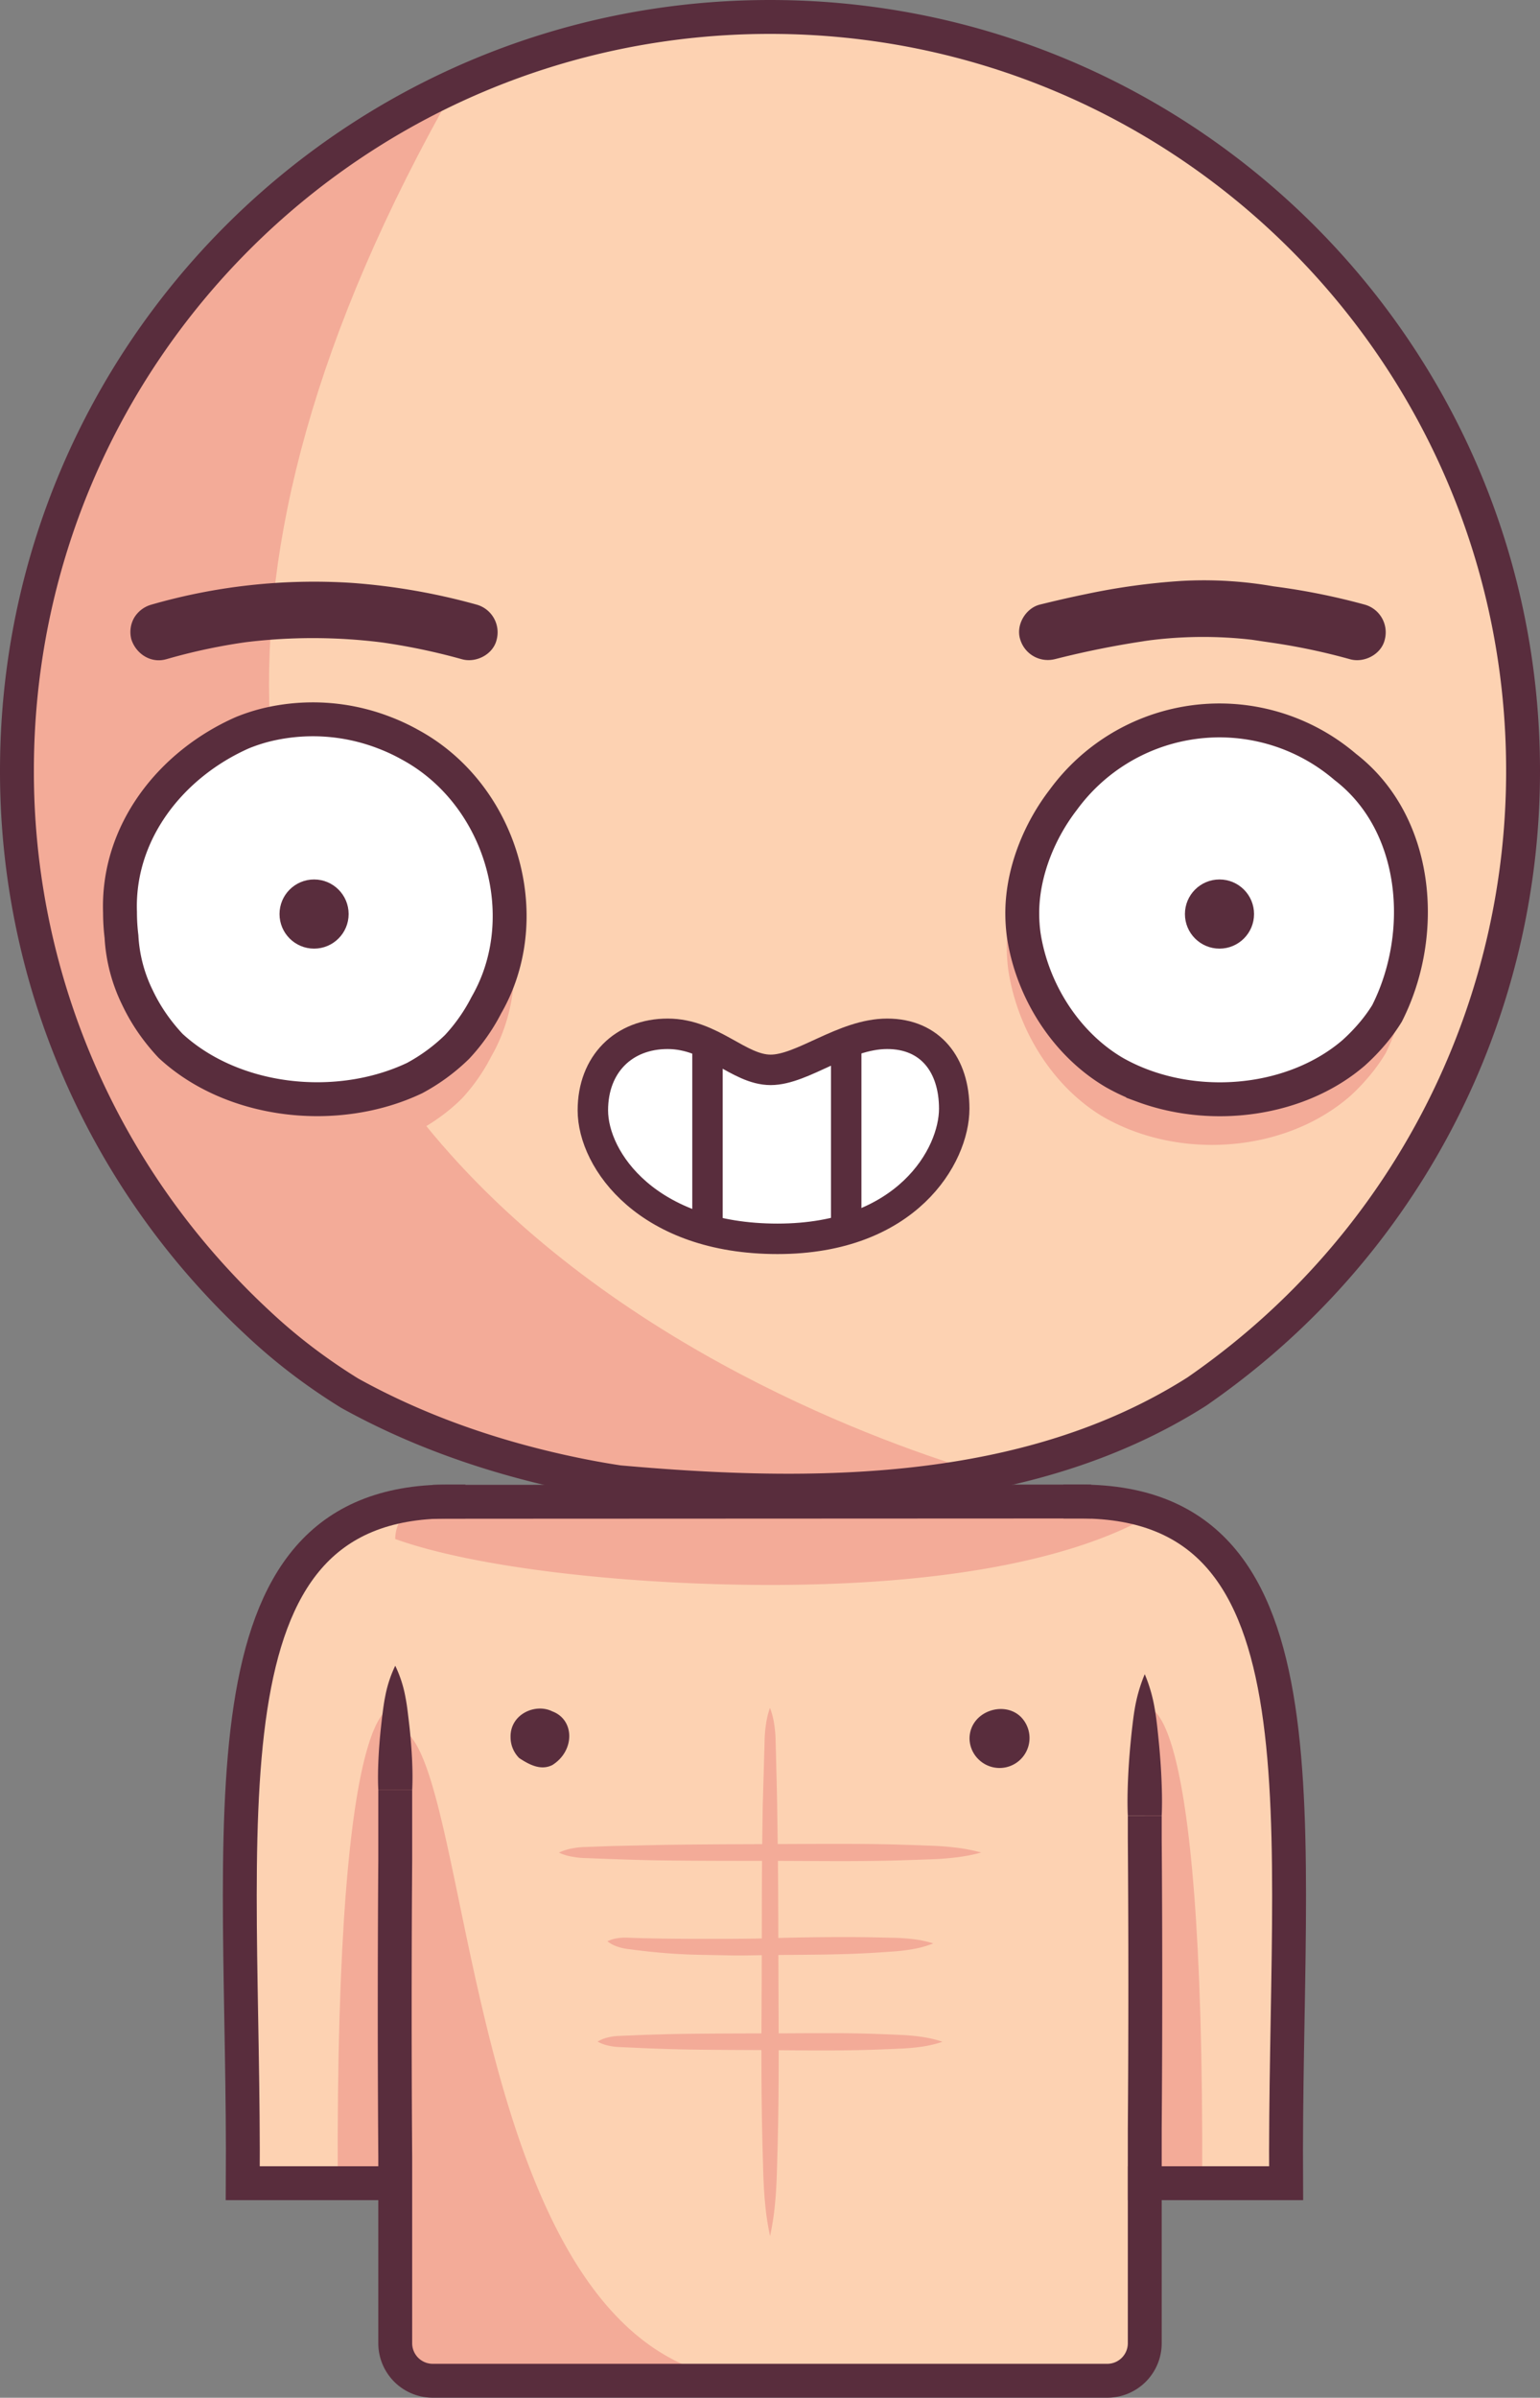 <svg xmlns="http://www.w3.org/2000/svg" viewBox="0 0 545.49 848.7"><rect x="0" y="0" width="545.49" height="848.7" fill="#808080" stroke="none"/><g id="Layer_2" data-name="Layer 2"><g id="face"><path d="M382.69,531.47c90.76,0,72,114.24,72.87,241.28H382.69Z" style="fill:#fdd2b2"/><path d="M405.49,604.62l-22.8,38.09,11.39,130h31.75C426.65,592.47,405.49,604.62,405.49,604.62Z" style="fill:#f3ab98"/><path d="M6,272.75C6,125.43,125.43,6,272.75,6S539.49,125.43,539.49,272.75a266.26,266.26,0,0,1-98.64,207.12q-8.21,6.66-16.94,12.69c-60.16,38.19-136.16,38.19-204.77,32.08-6.67-1-13.31-2.26-19.89-3.71-26.34-5.81-51.83-14.76-75.37-27.8q-8.73-5.38-16.94-11.62a199.45,199.45,0,0,1-15.79-13.38Q84,461.49,77.36,454.34A265.78,265.78,0,0,1,6,272.75Z" style="fill:#fdd2b2"/><path d="M42.35,407.23c.7,1.19,1.4,2.39,2.12,3.57.43.72.88,1.43,1.32,2.14.66,1.07,1.32,2.14,2,3.2.48.75,1,1.49,1.46,2.24.66,1,1.31,2,2,3,.52.77,1,1.52,1.57,2.28.66,1,1.32,1.93,2,2.88.55.77,1.1,1.54,1.66,2.3.67.93,1.34,1.86,2,2.78l1.73,2.29c.68.9,1.37,1.8,2.07,2.69s1.19,1.51,1.79,2.27,1.4,1.75,2.12,2.63S67.41,443,68,443.74s1.44,1.71,2.17,2.56,1.27,1.47,1.91,2.2,1.47,1.68,2.22,2.51l2,2.16,2.6,2.79c.4.42.8.85,1.21,1.27q1.94,2,3.9,4l.27.26q1.94,1.94,3.91,3.82l1.58,1.49c.95.9,1.9,1.79,2.86,2.67l1.16,1.06c1,.93,2.08,1.86,3.13,2.78q4.91,4.26,10,8.19,8.2,6.24,16.94,11.62c23.54,13,49,22,75.37,27.8,6.58,1.45,13.22,2.7,19.89,3.71,42.1,3.75,87,5.18,129.27-3.09C281.2,501.72-41.67,385.49,161.55,30.23h0q-4.06,1.88-8.06,3.87l-.58.29c-1.23.62-2.44,1.25-3.66,1.88l-1,.53q-5.66,3-11.14,6.24l-.89.53c-1.16.69-2.32,1.39-3.47,2.1l-.86.54q-5.37,3.34-10.56,6.93l-1.08.75c-1.08.75-2.16,1.51-3.23,2.28l-.65.48q-3.27,2.37-6.47,4.84l-.62.47-3,2.39-1.18,1-3,2.44,0,0q-3.15,2.64-6.23,5.37l-1.14,1c-.91.81-1.8,1.62-2.7,2.45l-1.27,1.18c-2.84,2.66-5.64,5.38-8.37,8.16L81,87.35l-2.37,2.48L77.24,91.3q-2.05,2.2-4,4.47L71.82,97.3l-2.11,2.46-1.51,1.78c-.68.81-1.35,1.62-2,2.44-.55.67-1.08,1.34-1.62,2q-1.59,2-3.15,4l-1.62,2.11c-.6.79-1.19,1.59-1.78,2.39l-1.6,2.19c-.56.77-1.12,1.55-1.67,2.33q-1.43,2-2.81,4c-.5.74-1,1.48-1.48,2.23l-1.65,2.5-1.48,2.31c-.57.9-1.13,1.8-1.69,2.7-.42.69-.86,1.38-1.28,2.08q-1.32,2.18-2.6,4.4l-1.23,2.15c-.54,1-1.07,1.91-1.6,2.88l-1.2,2.18c-.64,1.19-1.27,2.39-1.89,3.59-.41.78-.81,1.56-1.2,2.35-.65,1.27-1.29,2.55-1.91,3.84-.34.69-.67,1.39-1,2.08-.52,1.1-1,2.19-1.54,3.29-.3.66-.61,1.32-.9,2-.74,1.64-1.47,3.3-2.18,5-.22.52-.43,1-.64,1.56-.53,1.27-1.05,2.54-1.56,3.82-.27.67-.54,1.35-.8,2-.49,1.27-1,2.53-1.44,3.81-.21.55-.42,1.09-.62,1.65-.64,1.74-1.25,3.5-1.85,5.26-.2.56-.38,1.13-.57,1.69-.44,1.32-.86,2.64-1.28,4l-.6,1.91q-.7,2.31-1.38,4.63c-.09.33-.19.66-.29,1q-.78,2.76-1.5,5.55l-.45,1.77c-.35,1.39-.69,2.79-1,4.18-.14.59-.28,1.17-.41,1.76-.43,1.89-.85,3.79-1.24,5.7l-.15.78c-.35,1.69-.67,3.39-1,5.1-.11.6-.22,1.21-.32,1.81-.26,1.5-.51,3-.75,4.51L9,232.56c-.29,2-.57,3.92-.82,5.89-.06.43-.1.86-.16,1.29-.19,1.6-.38,3.19-.55,4.8l-.18,1.8c-.17,1.69-.32,3.37-.45,5.07l-.09,1c-.15,2-.27,4-.38,6.06,0,.53,0,1.06-.07,1.59-.08,1.57-.14,3.14-.18,4.72,0,.59,0,1.18,0,1.76,0,2.06-.08,4.11-.08,6.18v.1q0,3.31.08,6.62c0,.76.06,1.51.09,2.27,0,1.47.09,2.95.16,4.41,0,.89.11,1.78.17,2.67.07,1.33.15,2.66.25,4,.07.94.16,1.88.24,2.82.1,1.26.21,2.52.33,3.77.1,1,.21,1.94.32,2.91.13,1.22.26,2.44.41,3.65.13,1,.26,2,.4,2.94.16,1.19.32,2.38.49,3.56.15,1,.31,2,.47,3,.19,1.17.38,2.33.58,3.49.17,1,.36,2,.54,3,.21,1.15.43,2.29.66,3.44.2,1,.4,2,.61,2.95s.49,2.27.74,3.4c.22,1,.45,1.95.68,2.93s.54,2.24.82,3.36l.75,2.91q.44,1.67.9,3.33l.81,2.88c.33,1.1.65,2.2,1,3.3l.87,2.84c.35,1.1.71,2.19,1.07,3.29.31.93.62,1.86.94,2.79.37,1.1.76,2.18,1.15,3.27.32.92.65,1.83,1,2.75.4,1.09.82,2.18,1.24,3.26.34.9.68,1.79,1,2.68.43,1.1.89,2.19,1.34,3.28.36.87.71,1.74,1.07,2.6.48,1.11,1,2.22,1.46,3.33.36.82.72,1.65,1.09,2.47.53,1.15,1.07,2.3,1.61,3.44.36.76.71,1.53,1.08,2.29.61,1.26,1.24,2.51,1.87,3.76.31.63.62,1.27.94,1.9q2.88,5.61,6,11.07C41.62,406,42,406.61,42.35,407.23Z" style="fill:#f3ab98"/><path d="M44.15,341.28c-1-28.36,18-52.36,43.28-63.56a62.37,62.37,0,0,1,8.16-2.7,70,70,0,0,1,42.21,2.68,68.18,68.18,0,0,1,8.92,4.16c29.54,15.88,42.79,53.25,31.36,83.46a59.6,59.6,0,0,1-4.18,8.82,63,63,0,0,1-4.71,7.79,64.89,64.89,0,0,1-5.68,7,64,64,0,0,1-7.12,6.06,65.74,65.74,0,0,1-7.85,5c-27.38,13-64.38,9-86.44-11.39A69.13,69.13,0,0,1,56,381.08a65,65,0,0,1-5.58-9.5,55.59,55.59,0,0,1-5.71-21.73A71.44,71.44,0,0,1,44.15,341.28Z" style="fill:#f3ab98"/><path d="M42.51,322.93c-1-28.36,18-52.36,43.28-63.56a62.37,62.37,0,0,1,8.16-2.7,70,70,0,0,1,42.21,2.68,68.18,68.18,0,0,1,8.92,4.16c29.54,15.88,42.79,53.25,31.37,83.46a61.68,61.68,0,0,1-4.18,8.82,64.22,64.22,0,0,1-4.71,7.79,64.89,64.89,0,0,1-5.68,7,66.73,66.73,0,0,1-15,11c-27.38,13-64.38,9-86.45-11.39a70.34,70.34,0,0,1-6.11-7.47,64,64,0,0,1-5.57-9.5,55.78,55.78,0,0,1-5.72-21.73A71.3,71.3,0,0,1,42.51,322.93Z" style="fill:#fff;stroke:#592d3d;stroke-miterlimit:10;stroke-width:12px"/><circle cx="111.25" cy="323.53" r="12.24" style="fill:#592d3d"/><path d="M356.64,333.21c.43-15.12,6.67-30.09,15.09-41.32a74.84,74.84,0,0,1,7.12-8.53A69.74,69.74,0,0,1,469,274.41a71.62,71.62,0,0,1,6.52,5.12c27,21.46,30.13,63.15,15.32,93.23a61.5,61.5,0,0,1-4.78,6.87,73,73,0,0,1-7.58,8.13c-20.27,17.83-51.81,22.13-77.4,12.41a70.46,70.46,0,0,1-10.56-5c-17.89-10.77-30.36-31.08-33.42-52.22A63,63,0,0,1,356.64,333.21Z" style="fill:#f3ab98"/><path d="M362.12,321.72c.42-14.15,6.42-28.15,14.53-38.66a68.53,68.53,0,0,1,93.62-16.35,70,70,0,0,1,6.29,4.79c26,20.07,29,59.07,14.74,87.21a59.22,59.22,0,0,1-4.6,6.43,69.89,69.89,0,0,1-7.3,7.6c-19.5,16.68-49.85,20.7-74.48,11.61a68.86,68.86,0,0,1-10.16-4.7c-17.22-10.08-29.22-29.08-32.16-48.85A57.52,57.52,0,0,1,362.12,321.72Z" style="fill:#fff;stroke:#592d3d;stroke-miterlimit:10;stroke-width:12px"/><circle cx="431.96" cy="323.53" r="12.24" style="fill:#592d3d"/><path d="M236.49,365.92c15.56,0,25.13,12.76,36.49,12.76s25.92-12.76,41.27-12.76S338,377,338,392.43c0,16.65-16.75,46.06-62.61,46.06S210,410.75,210,393C210,376.64,220.94,365.92,236.49,365.92Z" style="fill:#fff;stroke:#592d3d;stroke-miterlimit:10;stroke-width:10.782px"/><line x1="250.6" y1="369.35" x2="250.6" y2="434.85" style="fill:none;stroke:#592d3d;stroke-miterlimit:10;stroke-width:10.782px"/><line x1="299.74" y1="369.35" x2="299.74" y2="434.85" style="fill:none;stroke:#592d3d;stroke-miterlimit:10;stroke-width:10.782px"/><path d="M6,272.75C6,125.43,125.43,6,272.75,6S539.49,125.43,539.49,272.75a266.26,266.26,0,0,1-98.64,207.12q-8.21,6.66-16.94,12.69c-60.16,38.19-136.16,38.19-204.77,32.08-6.67-1-13.31-2.26-19.89-3.71-26.34-5.81-51.83-14.76-75.37-27.8q-8.73-5.38-16.94-11.62a199.45,199.45,0,0,1-15.79-13.38Q84,461.49,77.36,454.34A265.78,265.78,0,0,1,6,272.75Z" style="fill:none;stroke:#592d3d;stroke-miterlimit:10;stroke-width:12px"/><path d="M373.63,233.32a321.26,321.26,0,0,1,33.51-6.66l-2.66.36a150.31,150.31,0,0,1,39.75-.48l-2.66-.36c3.28.45,6.54,1,9.82,1.41l-2.66-.35a222.52,222.52,0,0,1,29.48,6.1c5,1.4,11.11-1.72,12.31-7a10.18,10.18,0,0,0-7-12.3A236.67,236.67,0,0,0,449,207.28l2.66.36a143,143,0,0,0-33.44-2,236.35,236.35,0,0,0-33.09,4.55c-5.62,1.14-11.2,2.43-16.76,3.8-5.09,1.26-8.62,7.26-7,12.31a10.21,10.21,0,0,0,12.3,7Z" style="fill:#592d3d"/><path d="M58.88,233.34a204.17,204.17,0,0,1,29.25-6.18l-2.66.35a195.61,195.61,0,0,1,51.39.09l-2.66-.36a222.27,222.27,0,0,1,29.44,6.1c5,1.4,11.11-1.72,12.3-7a10.18,10.18,0,0,0-7-12.3,226.63,226.63,0,0,0-44.17-7.71,208.4,208.4,0,0,0-71.23,7.71,10.4,10.4,0,0,0-6,4.59,10.19,10.19,0,0,0-1,7.71c1.65,5.1,6.92,8.54,12.3,7Z" style="fill:#592d3d"/><path d="M158.86,531.47c-90.76,0-72,114.24-72.87,241.28h72.87Z" style="fill:#fdd2b2"/><path d="M140,604.62l22.8,38.09-11.39,130H119.63C118.81,592.47,140,604.62,140,604.62Z" style="fill:#f3ab98"/><path d="M392.21,842.7H153.28A13.28,13.28,0,0,1,140,829.43V544.74a13.28,13.28,0,0,1,13.28-13.27H386.51c13.09,0,19,7.66,19,19.88V829.43A13.28,13.28,0,0,1,392.21,842.7Z" style="fill:#fdd2b2"/><path d="M401.8,539.37a19.05,19.05,0,0,1-2.52-4.06,17.29,17.29,0,0,0-8.28-3.5,28.65,28.65,0,0,0-4.49-.34H153.28A13.28,13.28,0,0,0,140,544.74C169,555.16,223.3,561,272.75,561,335.8,561,377.13,551.63,401.8,539.37Z" style="fill:#f3ab98"/><path d="M382.69,531.47c90.76,0,72,114.24,72.87,241.28H405.49" style="fill:none;stroke:#592d3d;stroke-linecap:square;stroke-miterlimit:10;stroke-width:12px"/><path d="M158.86,531.47c-90.76,0-72,114.24-72.87,241.28h50.08" style="fill:none;stroke:#592d3d;stroke-linecap:square;stroke-miterlimit:10;stroke-width:12px"/><path d="M343.42,615.2c.22-9.45,12.22-13.45,18.22-7.45a10.61,10.61,0,1,1-15.16,14.85A10.45,10.45,0,0,1,343.42,615.2Z" style="fill:#592d3d"/><path d="M180.85,614.89c-.21-8.14,8.79-12.14,14.79-9.14,8,3,8,14,0,19-4,2-8,0-11.74-2.48A10.42,10.42,0,0,1,180.85,614.89Z" style="fill:#592d3d"/><path d="M153.28,531.57l233.23-.1" style="fill:none;stroke:#592d3d;stroke-miterlimit:10;stroke-width:12px"/><path d="M153.28,842.7H269.89C160.7,842.7,169,611.56,140,611.56V829.43A13.28,13.28,0,0,0,153.28,842.7Z" style="fill:#f3ab98"/><path d="M134,633.6c-.18-3.67-.11-7.35.06-11s.47-7.34.86-11c.2-1.83.4-3.67.64-5.51s.49-3.67.86-5.5a43.61,43.61,0,0,1,3.58-11,43.25,43.25,0,0,1,3.59,11c.36,1.83.63,3.67.85,5.5s.45,3.68.65,5.51q.58,5.52.86,11c.17,3.67.24,7.35.05,11Z" style="fill:#592d3d"/><path d="M405.49,642.71v8c.26,34,.26,69,0,102.76,0,2.87,0,5.72,0,8.53v67.41a13.28,13.28,0,0,1-13.28,13.27H153.28A13.28,13.28,0,0,1,140,829.43V763.61c-.25-34.86-.25-69.86,0-105.3V633.6" style="fill:none;stroke:#592d3d;stroke-miterlimit:10;stroke-width:12px"/><path d="M399.49,642.71c-.19-4.18-.11-8.36.06-12.53s.46-8.36.85-12.53c.2-2.09.4-4.18.65-6.27s.49-4.18.85-6.27a55.38,55.38,0,0,1,3.59-12.53,54.83,54.83,0,0,1,3.58,12.53c.37,2.09.63,4.18.86,6.27s.44,4.18.64,6.27c.39,4.17.69,8.35.86,12.53s.25,8.35.06,12.53Z" style="fill:#592d3d"/><path d="M272.74,604.51a26.85,26.85,0,0,1,1.5,5.84,44.4,44.4,0,0,1,.5,5.85l.3,11.68c.08,3.9.2,7.79.25,11.69l.17,11.68c.22,15.57.22,31.16.27,46.74s.19,31.16,0,46.74c-.09,7.78-.29,15.57-.52,23.36-.11,3.9-.29,7.79-.67,11.69a94.19,94.19,0,0,1-1.77,11.68A92.38,92.38,0,0,1,271,779.78c-.38-3.9-.56-7.79-.67-11.69-.23-7.79-.43-15.57-.52-23.36-.2-15.58-.06-31.16,0-46.74s0-31.15.19-46.74l.16-11.69.34-11.68.33-11.69a44.38,44.38,0,0,1,.49-5.84A27.43,27.43,0,0,1,272.74,604.51Z" style="fill:#f3ab98"/><path d="M198,655.75a17.51,17.51,0,0,1,4.67-1.5,28.61,28.61,0,0,1,4.67-.5l9.35-.34,18.7-.41c12.46-.18,24.92-.23,37.39-.27s24.92-.16,37.39,0c6.23.09,12.46.3,18.69.53,3.12.1,6.23.29,9.35.67a60.36,60.36,0,0,1,9.35,1.78,60.55,60.55,0,0,1-9.35,1.77c-3.12.37-6.23.56-9.35.66-6.23.23-12.46.44-18.69.52-12.47.2-24.93,0-37.39,0s-24.93,0-37.4-.15c-6.24-.06-12.46-.26-18.69-.49l-9.35-.35a28.59,28.59,0,0,1-4.67-.49A18.26,18.26,0,0,1,198,655.75Z" style="fill:#f3ab98"/><path d="M215.15,687.12a12.28,12.28,0,0,1,3.74-1.1,18.4,18.4,0,0,1,3.62-.16q3.59.15,7.18.21c4.78.12,9.55.16,14.34.18,9.62,0,19.08.08,28.76-.21s19.26-.43,28.87-.39c4.81,0,9.62.12,14.43.24a67.45,67.45,0,0,1,7.22.46,38.79,38.79,0,0,1,7.27,1.53,35.69,35.69,0,0,1-7.16,2,60.86,60.86,0,0,1-7.21.87c-4.81.35-9.63.65-14.45.82-9.63.36-19.26.32-28.88.45-4.8,0-9.61.22-14.47.1s-9.69-.14-14.52-.32-9.68-.57-14.51-1.08c-2.41-.26-4.82-.57-7.22-.89a17.32,17.32,0,0,1-3.57-.85A11.24,11.24,0,0,1,215.15,687.12Z" style="fill:#f3ab98"/><path d="M211.67,722.62a13.29,13.29,0,0,1,3.82-1.5,19.33,19.33,0,0,1,3.82-.5l7.64-.32c5.09-.17,10.18-.33,15.27-.4,10.18-.14,20.36-.15,30.54-.17s20.36-.17,30.54,0c5.09.09,10.18.29,15.27.52a70.34,70.34,0,0,1,7.64.67,41.54,41.54,0,0,1,7.64,1.77,41.39,41.39,0,0,1-7.64,1.78,72.73,72.73,0,0,1-7.63.66c-5.09.24-10.18.44-15.28.53-10.18.21-20.36.07-30.54,0s-20.37-.06-30.55-.25c-5.09-.1-10.18-.29-15.27-.5l-7.64-.36a19.9,19.9,0,0,1-3.81-.5A13.29,13.29,0,0,1,211.67,722.62Z" style="fill:#f3ab98"/></g></g></svg>